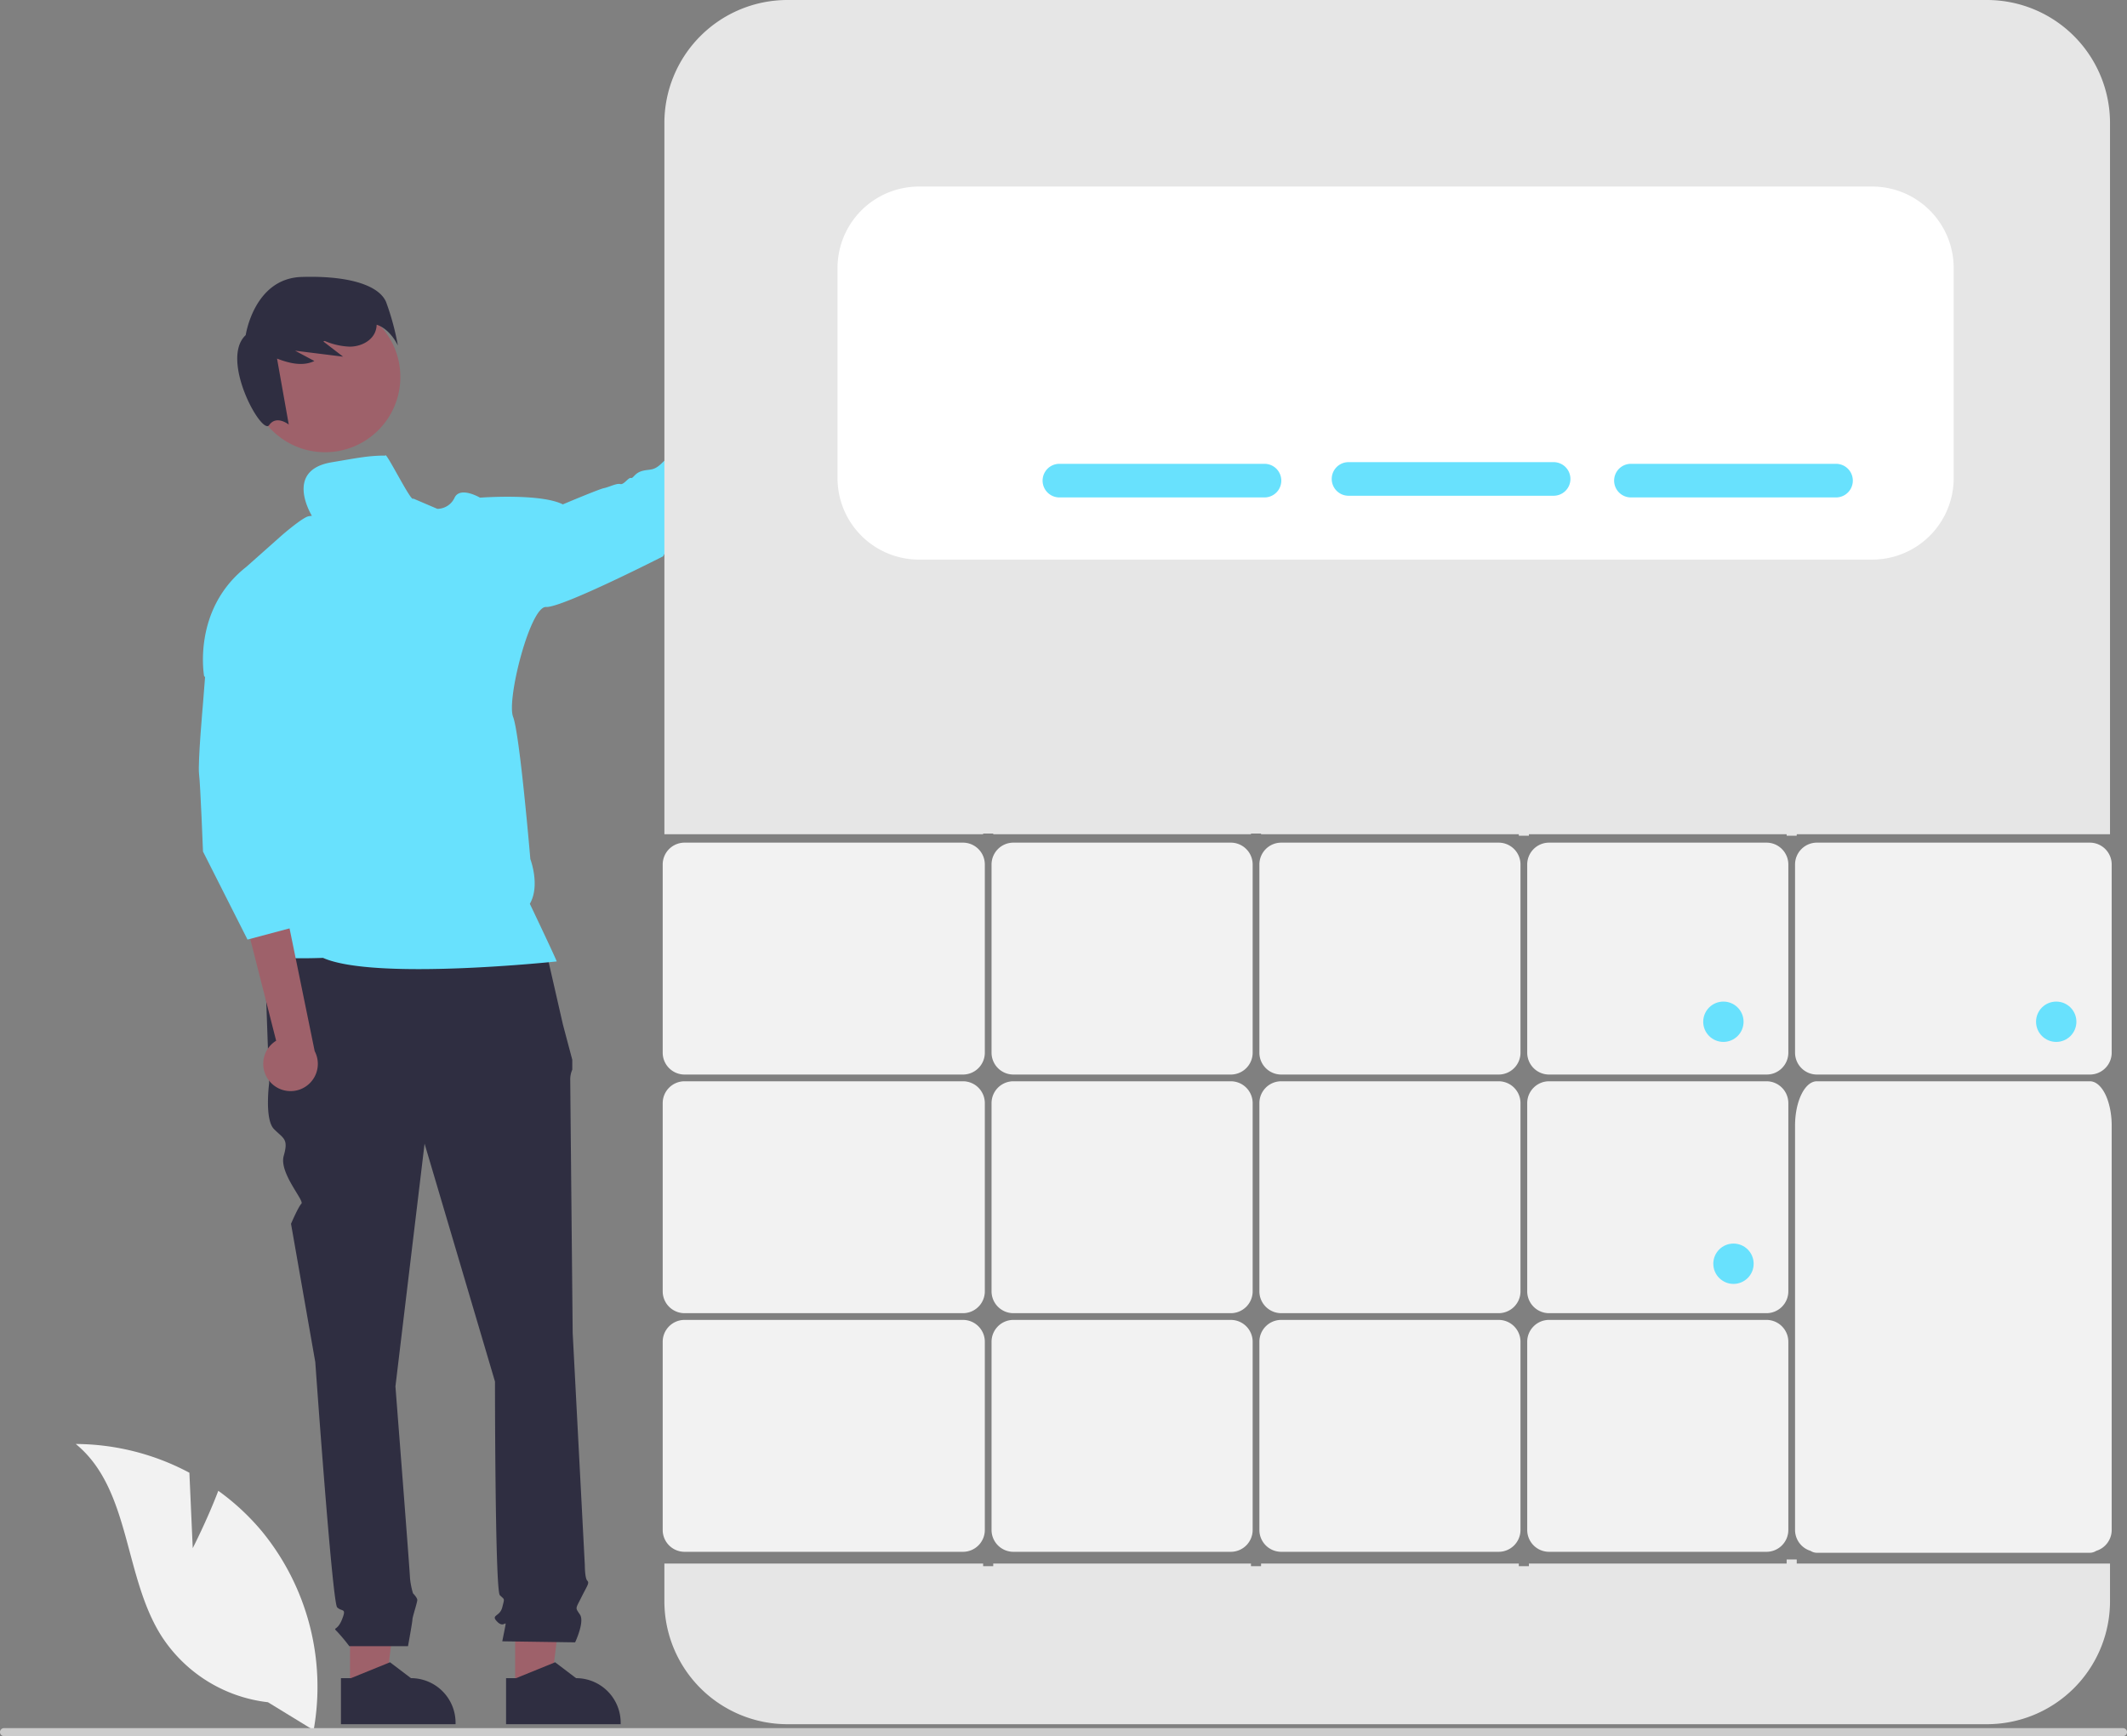 <svg xmlns="http://www.w3.org/2000/svg" data-name="Layer 1" width="632.67" height="516.546" viewBox="0 0 632.67 516.546" xmlns:xlink="http://www.w3.org/1999/xlink"><rect x="0" y="0" width="632.67" height="516.546" fill="#808080" stroke="none"/><polygon points="104.115 502.753 114.686 502.752 119.715 461.977 104.113 461.977 104.115 502.753" fill="#9e616a"/><path d="M385.083,691.028l2.976-0,11.617-4.724,6.226,4.724h.001a13.268,13.268,0,0,1,13.267,13.267v.431l-34.087.001Z" transform="translate(-283.665 -191.727)" fill="#2f2e41"/><polygon points="153.228 502.753 163.799 502.752 168.828 461.977 153.226 461.977 153.228 502.753" fill="#9e616a"/><path d="M434.196,691.028l2.976-0,11.617-4.724,6.226,4.724h.001a13.268,13.268,0,0,1,13.267,13.267v.431l-34.087.001Z" transform="translate(-283.665 -191.727)" fill="#2f2e41"/><path d="M445.343,471.336l-83.059,2.167,1.444,40.446s-1.444,10.834,1.444,13.723,4.333,2.889,2.889,7.945,6.187,13.313,5.26,14.24-3.094,5.983-3.094,5.983l7.222,41.168s5.056,71.503,6.5,72.947,2.889,0,1.444,3.611-2.889,2.167-1.444,3.611a53.194,53.194,0,0,1,3.611,4.333H405.025s1.317-7.222,1.317-7.945,1.444-5.056,1.444-5.778-1.277-1.999-1.277-1.999a23.762,23.762,0,0,1-.89-4.501c0-1.444-4.333-57.058-4.333-57.058l8.667-72.225L430.898,602.785s0,62.113,1.444,63.558,1.444.722.722,3.611-3.611,2.167-1.444,4.333,2.889-1.444,2.167,2.167l-.722,3.611,21.667.31s2.889-6.088,1.444-8.255-1.358-1.575.404-5.121,2.485-4.268,1.762-4.99-.722-4.564-.722-4.564l-3.611-69.106s-.722-72.947-.722-75.114a7.204,7.204,0,0,1,.6-3.249v-2.941l-2.767-10.421Z" transform="translate(-283.665 -191.727)" fill="#2f2e41"/><path d="M539.34,313.811a8.065,8.065,0,0,1-11.61,4.261L491.676,348.278l-1.959-14.764,35.264-26.995a8.109,8.109,0,0,1,14.359,7.293Z" transform="translate(-283.665 -191.727)" fill="#9e616a"/><circle cx="96.696" cy="112.161" r="22.39" fill="#9e616a"/><path d="M398.513,281.605c-2.084-4.968-11.017-7.918-25.153-7.474s-16.611,17.301-16.611,17.301c-7.786,7.257,4.784,29.914,6.965,26.79s5.842-.171,5.842-.171l-3.489-19.627c3.685,1.418,7.648,2.369,11.114.718l-5.743-3.071q7.139.888,14.278,1.777l-5.888-4.53c.143-.047.285-.096.428-.144a20.925,20.925,0,0,0,7.46,1.694c3.002-.022,6.192-1.429,7.45-4.155a6.139,6.139,0,0,0,.533-2.376c4.139,1.344,6.313,6.193,6.313,6.193A76.404,76.404,0,0,0,398.513,281.605Z" transform="translate(-283.665 -191.727)" fill="#2f2e41"/><path d="M398.283,327.279c-5,0-8.22.69-16,2-14.36,2.42-5.76,16.065-5.76,16.065s.65-.33-1.11,0-7.76,5.52-7.76,5.52l-10.73,9.53c-16.17,12.69-12.55,32.49-12.55,32.49l23.58,23.73-10.33,47.61s4.39,7.07,2.12,10.24,20,2.26,20,2.26c15.37,6.85,69.52,1.06,69.52,1.06-.75-1.96-8-17.15-8-17.15,3.15-5.44.15-13.3.15-13.3s-3.13-37.18-5.13-42.32,5.12-32.99,9.8-32.69,34.91-15.12,34.91-15.12-.76-1.21,9.22-5.29a48.912,48.912,0,0,0,15.49-9.77l4.1-8.19c-1.97.76-8.62-11.78-8.62-11.78l-2.9,1.105-1.68-.485s-13.11,3.73-15.79,6.45-3.58,1.96-6,2.57-2.72,2.31-3.48,2.12-2.11,2.11-3.17,1.81-3.33.91-4.84,1.21-12.24,4.84-12.24,4.84c-6.64-3.36-24.64-2-24.64-2s-5.89-3.47-7.56,0a5.69,5.69,0,0,1-5.13,3.33l-7.18-3.07C406.156,341.577,398.324,325.7,398.283,327.279Z" transform="translate(-283.665 -191.727)" fill="#68e1fd"/><path d="M364.004,513.612a8.065,8.065,0,0,1,1.8-12.235L355.632,461.388l13.908,5.329,7.729,37.761a8.109,8.109,0,0,1-13.265,9.133Z" transform="translate(-283.665 -191.727)" fill="#9e616a"/><path d="M345.283,385.279l-1.256,15.969s-1.562,17.543-1.153,20.787S344.045,445.09,344.045,445.09l13.239,26.189,15-4-.898-12.285.898,11.285,2-10-5-17,3-6L370.771,413.138Z" transform="translate(-283.665 -191.727)" fill="#68e1fd"/><path d="M809.098,582.437H744.432a6.508,6.508,0,0,1-6.5-6.5v-56a6.508,6.508,0,0,1,6.5-6.5h64.667a6.508,6.508,0,0,1,6.5,6.5v56A6.508,6.508,0,0,1,809.098,582.437Z" transform="translate(-283.665 -191.727)" fill="#f2f2f2"/><path d="M809.098,511.437H744.432a6.508,6.508,0,0,1-6.5-6.5v-56a6.508,6.508,0,0,1,6.5-6.5h64.667a6.508,6.508,0,0,1,6.5,6.5v56A6.508,6.508,0,0,1,809.098,511.437Z" transform="translate(-283.665 -191.727)" fill="#f2f2f2"/><path d="M809.098,653.437H744.432a6.508,6.508,0,0,1-6.5-6.5v-56a6.508,6.508,0,0,1,6.5-6.5h64.667a6.508,6.508,0,0,1,6.5,6.5v56A6.508,6.508,0,0,1,809.098,653.437Z" transform="translate(-283.665 -191.727)" fill="#f2f2f2"/><path d="M729.432,653.437h-64.667a6.508,6.508,0,0,1-6.5-6.5v-56a6.508,6.508,0,0,1,6.5-6.5h64.667a6.508,6.508,0,0,1,6.5,6.5v56A6.508,6.508,0,0,1,729.432,653.437Z" transform="translate(-283.665 -191.727)" fill="#f2f2f2"/><path d="M905.283,511.437H824.098a6.508,6.508,0,0,1-6.5-6.5v-56a6.508,6.508,0,0,1,6.5-6.5h81.185a6.508,6.508,0,0,1,6.5,6.5v56A6.508,6.508,0,0,1,905.283,511.437Z" transform="translate(-283.665 -191.727)" fill="#f2f2f2"/><path d="M576.098,439.937v-.21h3v.21h76.666v-.21h3v.21h76.667v.436h3V439.937h76.667v.436h3V439.937h93.185V228.337A36.61,36.61,0,0,0,874.673,191.727H517.894a36.61,36.61,0,0,0-36.61,36.61V439.937Z" transform="translate(-283.665 -191.727)" fill="#e6e6e6"/><path d="M905.283,513.437H824.098c-3.584,0-6.5,5.929-6.5,13.216V646.937a6.51,6.51,0,0,0,4.616,6.219,3.564,3.564,0,0,0,1.884.571h81.185a3.564,3.564,0,0,0,1.884-.571,6.51,6.51,0,0,0,4.616-6.219V526.653C911.783,519.366,908.867,513.437,905.283,513.437Z" transform="translate(-283.665 -191.727)" fill="#f2f2f2"/><path d="M570.098,653.437H487.283a6.508,6.508,0,0,1-6.5-6.5v-56a6.508,6.508,0,0,1,6.5-6.5h82.815a6.508,6.508,0,0,1,6.5,6.5v56A6.508,6.508,0,0,1,570.098,653.437Z" transform="translate(-283.665 -191.727)" fill="#f2f2f2"/><path d="M570.098,582.437H487.283a6.508,6.508,0,0,1-6.5-6.5v-56a6.508,6.508,0,0,1,6.5-6.5h82.815a6.508,6.508,0,0,1,6.5,6.5v56A6.508,6.508,0,0,1,570.098,582.437Z" transform="translate(-283.665 -191.727)" fill="#f2f2f2"/><path d="M818.098,656.937V655.711h-3V656.937H738.432v.774h-3V656.937h-76.667v.774h-3V656.937h-76.666v.774h-3V656.937H481.283v11.18A36.61,36.61,0,0,0,517.894,704.727H874.673a36.61,36.61,0,0,0,36.61-36.61V656.937Z" transform="translate(-283.665 -191.727)" fill="#e6e6e6"/><path d="M570.098,511.437H487.283a6.508,6.508,0,0,1-6.5-6.5v-56a6.508,6.508,0,0,1,6.5-6.5h82.815a6.508,6.508,0,0,1,6.5,6.5v56A6.508,6.508,0,0,1,570.098,511.437Z" transform="translate(-283.665 -191.727)" fill="#f2f2f2"/><path d="M649.765,582.437h-64.666a6.508,6.508,0,0,1-6.5-6.5v-56a6.508,6.508,0,0,1,6.5-6.5h64.666a6.508,6.508,0,0,1,6.5,6.5v56A6.508,6.508,0,0,1,649.765,582.437Z" transform="translate(-283.665 -191.727)" fill="#f2f2f2"/><path d="M649.765,653.437h-64.666a6.508,6.508,0,0,1-6.5-6.5v-56a6.508,6.508,0,0,1,6.5-6.5h64.666a6.508,6.508,0,0,1,6.5,6.5v56A6.508,6.508,0,0,1,649.765,653.437Z" transform="translate(-283.665 -191.727)" fill="#f2f2f2"/><path d="M729.432,511.437h-64.667a6.508,6.508,0,0,1-6.5-6.5v-56a6.508,6.508,0,0,1,6.5-6.5h64.667a6.508,6.508,0,0,1,6.5,6.5v56A6.508,6.508,0,0,1,729.432,511.437Z" transform="translate(-283.665 -191.727)" fill="#f2f2f2"/><path d="M729.432,582.437h-64.667a6.508,6.508,0,0,1-6.5-6.5v-56a6.508,6.508,0,0,1,6.5-6.5h64.667a6.508,6.508,0,0,1,6.5,6.5v56A6.508,6.508,0,0,1,729.432,582.437Z" transform="translate(-283.665 -191.727)" fill="#f2f2f2"/><path d="M649.765,511.437h-64.666a6.508,6.508,0,0,1-6.5-6.5v-56a6.508,6.508,0,0,1,6.5-6.5h64.666a6.508,6.508,0,0,1,6.5,6.5v56A6.508,6.508,0,0,1,649.765,511.437Z" transform="translate(-283.665 -191.727)" fill="#f2f2f2"/><path d="M840.571,358.227H556.996a24.24,24.24,0,0,1-24.212-24.212v-62.575a24.24,24.24,0,0,1,24.212-24.212H840.571a24.24,24.24,0,0,1,24.212,24.212v62.575A24.24,24.24,0,0,1,840.571,358.227Z" transform="translate(-283.665 -191.727)" fill="#fff"/><path d="M745.783,339.227h-61a5,5,0,0,1,0-10h61a5,5,0,0,1,0,10Z" transform="translate(-283.665 -191.727)" fill="#68e1fd"/><path d="M829.783,339.727h-61a5,5,0,0,1,0-10h61a5,5,0,0,1,0,10Z" transform="translate(-283.665 -191.727)" fill="#68e1fd"/><path d="M659.783,339.727h-61a5,5,0,0,1,0-10h61a5,5,0,0,1,0,10Z" transform="translate(-283.665 -191.727)" fill="#68e1fd"/><circle cx="512.618" cy="304" r="6" fill="#68e1fd"/><circle cx="515.618" cy="376" r="6" fill="#68e1fd"/><circle cx="611.618" cy="304" r="6" fill="#68e1fd"/><path d="M340.996,652.344l-.998-22.434a72.455,72.455,0,0,0-33.796-8.555c16.231,13.27,14.203,38.851,25.208,56.697A43.582,43.582,0,0,0,363.37,698.192l13.583,8.316a73.03,73.03,0,0,0-15.393-59.179,70.543,70.543,0,0,0-12.964-12.046C345.342,643.862,340.996,652.344,340.996,652.344Z" transform="translate(-283.665 -191.727)" fill="#f2f2f2"/><path d="M283.665,707.083a1.186,1.186,0,0,0,1.19,1.19h630.29a1.19,1.19,0,0,0,0-2.38H284.855A1.187,1.187,0,0,0,283.665,707.083Z" transform="translate(-283.665 -191.727)" fill="#ccc"/></svg>